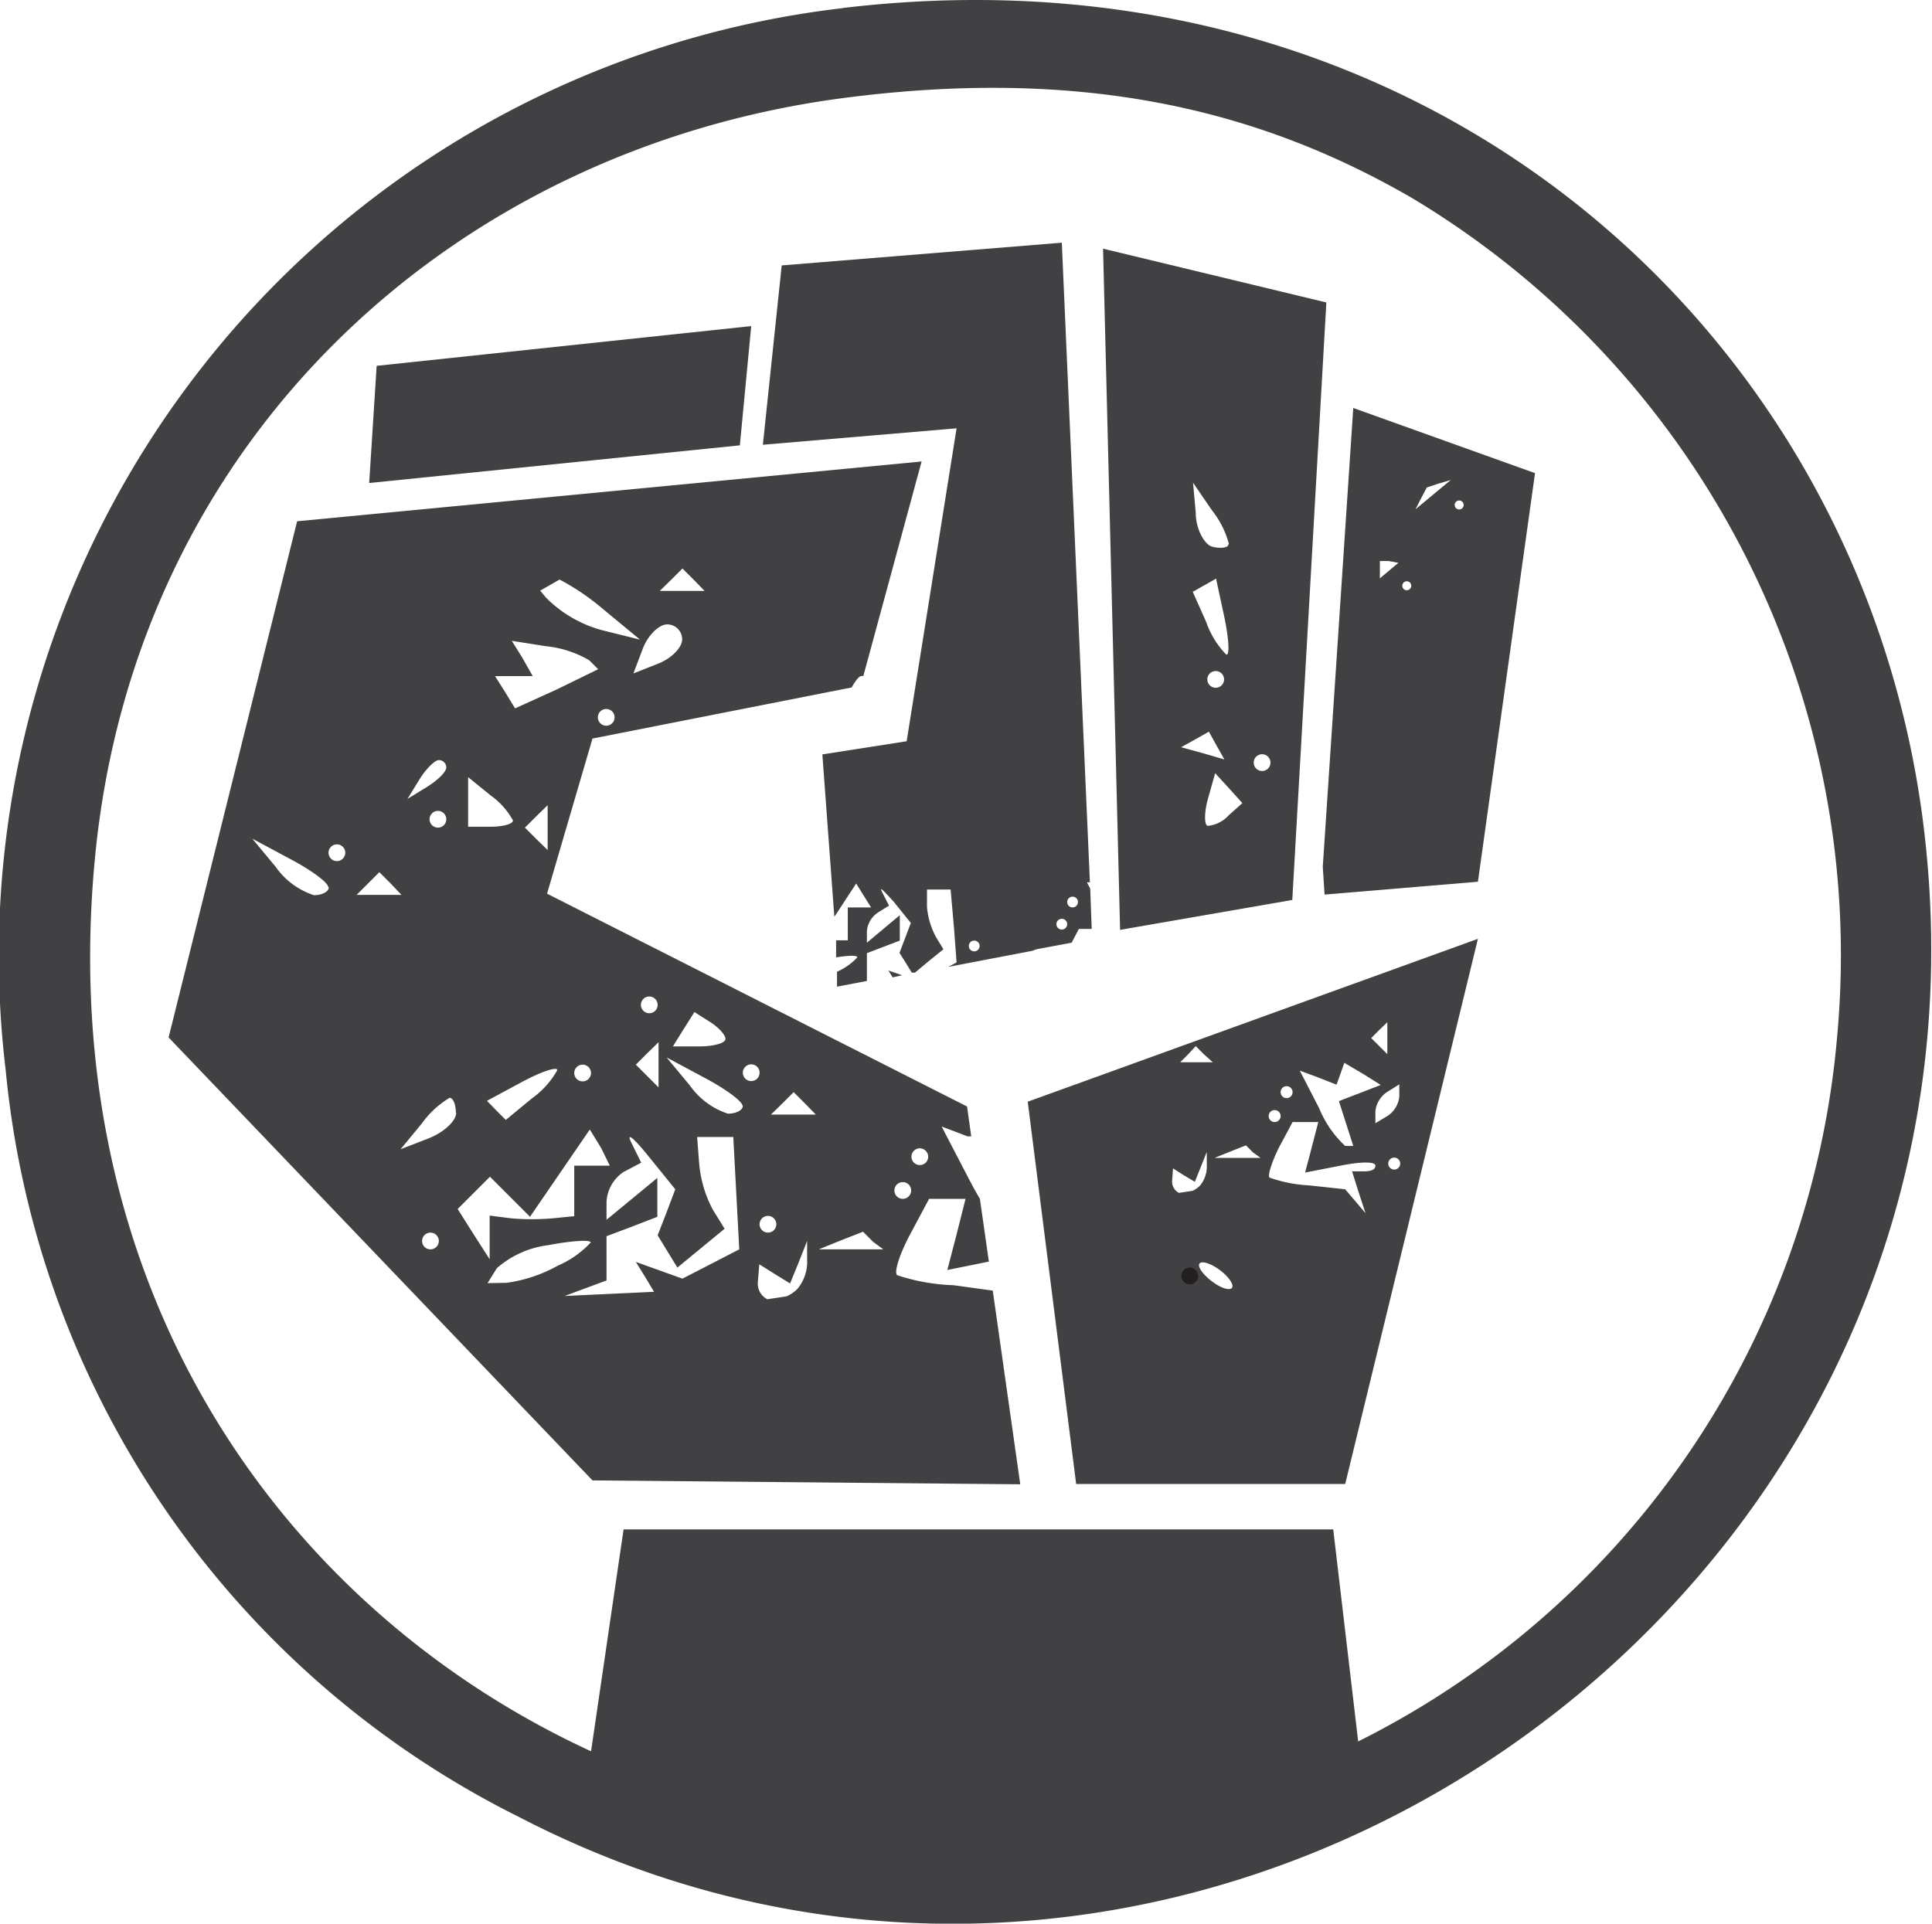 <svg xmlns="http://www.w3.org/2000/svg" viewBox="0 0 64.63 64.36"><defs><style>.cls-1{fill:#414042;}.cls-2{fill:#231f20;}</style></defs><title>Asset 2</title><g id="Layer_2" data-name="Layer 2"><g id="Layer_1-2" data-name="Layer 1"><path class="cls-1" d="M29.92,39.83a.28.28,0,0,1,.28-.28.28.28,0,1,1,0,.56.28.28,0,0,1-.28-.28m.57-1.13a.28.28,0,1,1,.28.28.28.28,0,0,1-.28-.28m-.94,3.1-1.08,0-1.08,0,.74-.3.74-.29.34.34Zm-2.26-4.51H25.79l.38-.37.38-.38.38.38Zm-1.6,3.39a.28.28,0,1,1-.28.28.28.28,0,0,1,.28-.28m-.28-4.79a.28.28,0,1,1-.28-.28.28.28,0,0,1,.28.28M24.85,37c0,.14-.22.26-.5.26a2.52,2.52,0,0,1-1.27-.94l-.78-.94,1.27.68c.7.37,1.27.79,1.27.94m-.57-2.24c0,.14-.4.25-.88.25h-.88l.36-.58.36-.57.52.33c.29.18.52.44.52.57M22,36.35,21.65,36l-.38-.38.38-.38.38-.37v1.51Zm0-2.73a.28.28,0,0,1-.28.28.28.28,0,1,1,0-.56.28.28,0,0,1,.28.28m-.55,5.28-.33-.67c-.18-.37.07-.17.57.45l.9,1.11-.29.77-.3.77.33.54.33.54.79-.65.79-.65-.39-.63a4,4,0,0,1-.46-1.54l-.07-.9h1.21l.1,1.88.1,1.88-.95.49-.95.49-.78-.28-.78-.28.31.5.3.5-1.49.07-1.5.07.7-.26.7-.26V41.36l.85-.32.85-.33v-1.3l-.85.7-.85.7v-.6a1.28,1.28,0,0,1,.57-1ZM20.4,39H19.21v1.69l-.71.07a7.79,7.79,0,0,1-1.41,0l-.71-.09v1.46l-.54-.84-.53-.84.54-.54.54-.54.67.67.67.67,1-1.46,1-1.46.38.62Zm-.63-3.1a.28.28,0,1,1-.28-.28.28.28,0,0,1,.28.28m-1.13-.09a2.94,2.94,0,0,1-.86.95l-.86.71-.32-.32-.31-.32,1.17-.63c.65-.35,1.18-.52,1.18-.4m-.7-7.73-.38-.38.38-.38.38-.37v1.5Zm.68-5-1.39.63-.33-.54-.34-.54h1.26L17.47,22l-.35-.56,1.14.18a3.57,3.57,0,0,1,1.45.47l.3.3ZM20,24a.28.28,0,1,1,.28.28A.28.28,0,0,1,20,24m1.19-1.47.31-.82c.17-.45.54-.82.82-.82a.5.5,0,0,1,.5.5c0,.28-.37.65-.82.82Zm2.38-2.76h-1.5l.38-.37.38-.38.38.38Zm-2.16,1.63-1.25-.31a4.18,4.18,0,0,1-1.9-1.1l-.19-.23.65-.37a8,8,0,0,1,1.36.91Zm-5,5.21a2.5,2.5,0,0,1,.75.84c0,.12-.34.21-.75.21h-.75V26ZM15.26,37.23c0,.28-.42.66-.93.86l-.93.36.71-.86a3.1,3.1,0,0,1,.93-.86c.12,0,.21.23.21.5m-.32-9.82a.28.28,0,1,1-.28-.28.28.28,0,0,1,.28.28m0-1.73c0,.14-.29.43-.65.65l-.65.4.4-.65c.22-.36.52-.65.65-.65a.25.25,0,0,1,.25.25m-1.5,4.26H11.93l.38-.38.38-.38.38.38Zm-1.88-1.41a.28.28,0,1,1-.28-.28.28.28,0,0,1,.28.28M11,29.69c0,.14-.22.26-.5.26A2.52,2.52,0,0,1,9.22,29l-.78-.94,1.27.68c.7.37,1.27.79,1.27.94m3.14,11.84a.28.28,0,1,1,.28.28.28.28,0,0,1-.28-.28m2.19,1.41.31-.5a3.2,3.2,0,0,1,1.72-.77c.78-.15,1.42-.19,1.42-.09a3.21,3.21,0,0,1-1.09.77,4.89,4.89,0,0,1-1.73.58Zm9.09-.63.51.32.52.32.29-.71.28-.71,0,.61a1.42,1.42,0,0,1-.33,1,1.3,1.3,0,0,1-.35.24l-.65.1a.59.59,0,0,1-.32-.56Zm4.61.36c-.11-.1.09-.72.44-1.37l.63-1.18h1.22L32,41.3l-.31,1.19,1.39-.28-.3-2.1c-.12-.2-.24-.42-.36-.65l-.92-1.77.87.33.12,0-.14-1L18.3,29.9l1.52-5.19L28.49,23c.13-.23.25-.38.32-.38a.12.12,0,0,1,.07,0l1.95-7.18-20.89,2L5.64,34.71,19.82,49.53l14.31.13-.92-6.48L31.9,43A6.68,6.68,0,0,1,30,42.66"/><path class="cls-1" d="M46.81,36.69a.88.88,0,0,1-.4.65l-.4.24v-.4a.88.88,0,0,1,.4-.65l.4-.25Zm-.4-1.42L46.14,35l-.27-.27.27-.27.27-.26v1.07Zm-.81.66.59.37-.7.27-.7.27.24.75.24.75H45a3.54,3.54,0,0,1-.87-1.26l-.65-1.26.62.23.61.24.13-.36.13-.37Zm-2.36,1.61h.86l-.22.85-.22.84L44.84,39c.64-.13,1.17-.15,1.17,0s-.18.19-.39.19h-.39l.22.7.23.7-.34-.4-.34-.4-1.2-.13a4.72,4.72,0,0,1-1.33-.26c-.07-.07.07-.51.31-1Zm0-1a.2.2,0,1,1-.2-.2.2.2,0,0,1,.2.2m-.4.8a.2.2,0,1,1-.2-.2.2.2,0,0,1,.2.2m-.67,1.4-.77,0-.77,0,.52-.21.53-.21.24.24Zm-1.6-3.2H39.48l.27-.27L40,35l.27.27Zm-1.33,3.55.36.23.37.22.2-.5.2-.5,0,.43a1,1,0,0,1-.23.7.92.92,0,0,1-.24.17l-.46.07a.42.42,0,0,1-.23-.4Zm.87,3.24c0-.15.25-.12.56.07s.56.48.56.63-.25.13-.56-.07-.56-.48-.56-.63m6.33-3.4a.2.2,0,1,1,.2.2.2.2,0,0,1-.2-.2m3-7.52L34.38,36.86,36,49.65h9Z"/><path class="cls-1" d="M30.18,32.63l-.46-.16.14.23Zm5.88-2.45a.18.18,0,1,1-.18-.18.18.18,0,0,1,.18.18m-.36.74a.18.18,0,1,1-.18-.18.18.18,0,0,1,.18.18m-2.93.73a.18.18,0,1,1-.18-.18.18.18,0,0,1,.18.18m3.7-1.92-.11-.21.1,0L35.52,8.12l-9.37.76-.63,6L32,14.33,30.33,24.8l-2.82.44.4,5.43.11-.16.62-.95.25.4.25.4h-.78v1.1l-.39,0,0,.57c.4-.06.71-.08.71,0a2,2,0,0,1-.68.48l0,.5,1-.19v-.93l.55-.21.55-.21v-.85l-.55.46-.55.46v-.39a.83.83,0,0,1,.37-.62l.37-.23-.22-.43c-.12-.24,0-.11.37.29l.58.72-.19.5-.19.5.22.35.19.31.11,0,.43-.36.52-.42-.25-.41a2.61,2.61,0,0,1-.3-1l0-.59h.79L31.91,31,32,32.2l-.28.15,2.82-.54.13-.05,0,0,1.18-.22.24-.46h.43Z"/><path class="cls-1" d="M42.49,25.59a.28.28,0,0,1-.54-.15.28.28,0,1,1,.54.15m-.93,1.28-.46.41a1.08,1.08,0,0,1-.69.35c-.13,0-.13-.45,0-.91l.24-.85.46.5Zm-.47-8.65c0,.11-.28.14-.54.07S40,17.7,40,17.15l-.09-1,.63.92a3.08,3.08,0,0,1,.57,1.13m-1.21,1.6.39-.22.39-.22.28,1.3c.15.72.18,1.28.06,1.24a2.94,2.94,0,0,1-.67-1.09ZM40.59,23a.28.28,0,0,1-.19-.35.28.28,0,1,1,.19.35m-1.08,2,.47-.26.46-.26.26.47.26.46-.72-.21Zm4.86-14.88-7.47-1.8.57,22.79,5.76-1Z"/><path class="cls-1" d="M48.92,17a.15.15,0,1,1,0-.21.15.15,0,0,1,0,.21m-.39-.94-.59.49-.59.49.19-.37.19-.36.39-.13ZM47.17,19.7a.15.15,0,0,1-.22,0,.15.15,0,1,1,.22,0m-.39-.87-.31.26-.31.26,0-.29,0-.29.29,0Zm4.57-3-6.08-2.18L44.25,29l.06.93,5.13-.43Z"/><polygon class="cls-1" points="25.13 10.91 12.6 12.24 12.35 16.16 24.75 14.9 25.13 10.91"/><path class="cls-1" d="M3.18,28.67C1.37,47.38,14.78,59.81,29.33,61.17A29.15,29.15,0,0,0,61.46,34.64a29.53,29.53,0,0,0-14.2-28c-5.16-3-11.09-4.4-19.05-3.36C15.11,5,4.53,14.73,3.18,28.67m25-28.4c19.76-2.37,34.5,11.2,36.24,28C67.11,54,39.85,72.44,17.38,60.8a31.23,31.23,0,0,1-17.19-25A31.92,31.92,0,0,1,28.21.27"/><polygon class="cls-1" points="20.86 51.17 19.44 60.86 32.5 62.15 45.74 60.86 44.6 51.17 20.86 51.17"/><path class="cls-2" d="M40.08,42.69a.28.28,0,1,1-.28-.28.28.28,0,0,1,.28.28"/></g></g></svg>